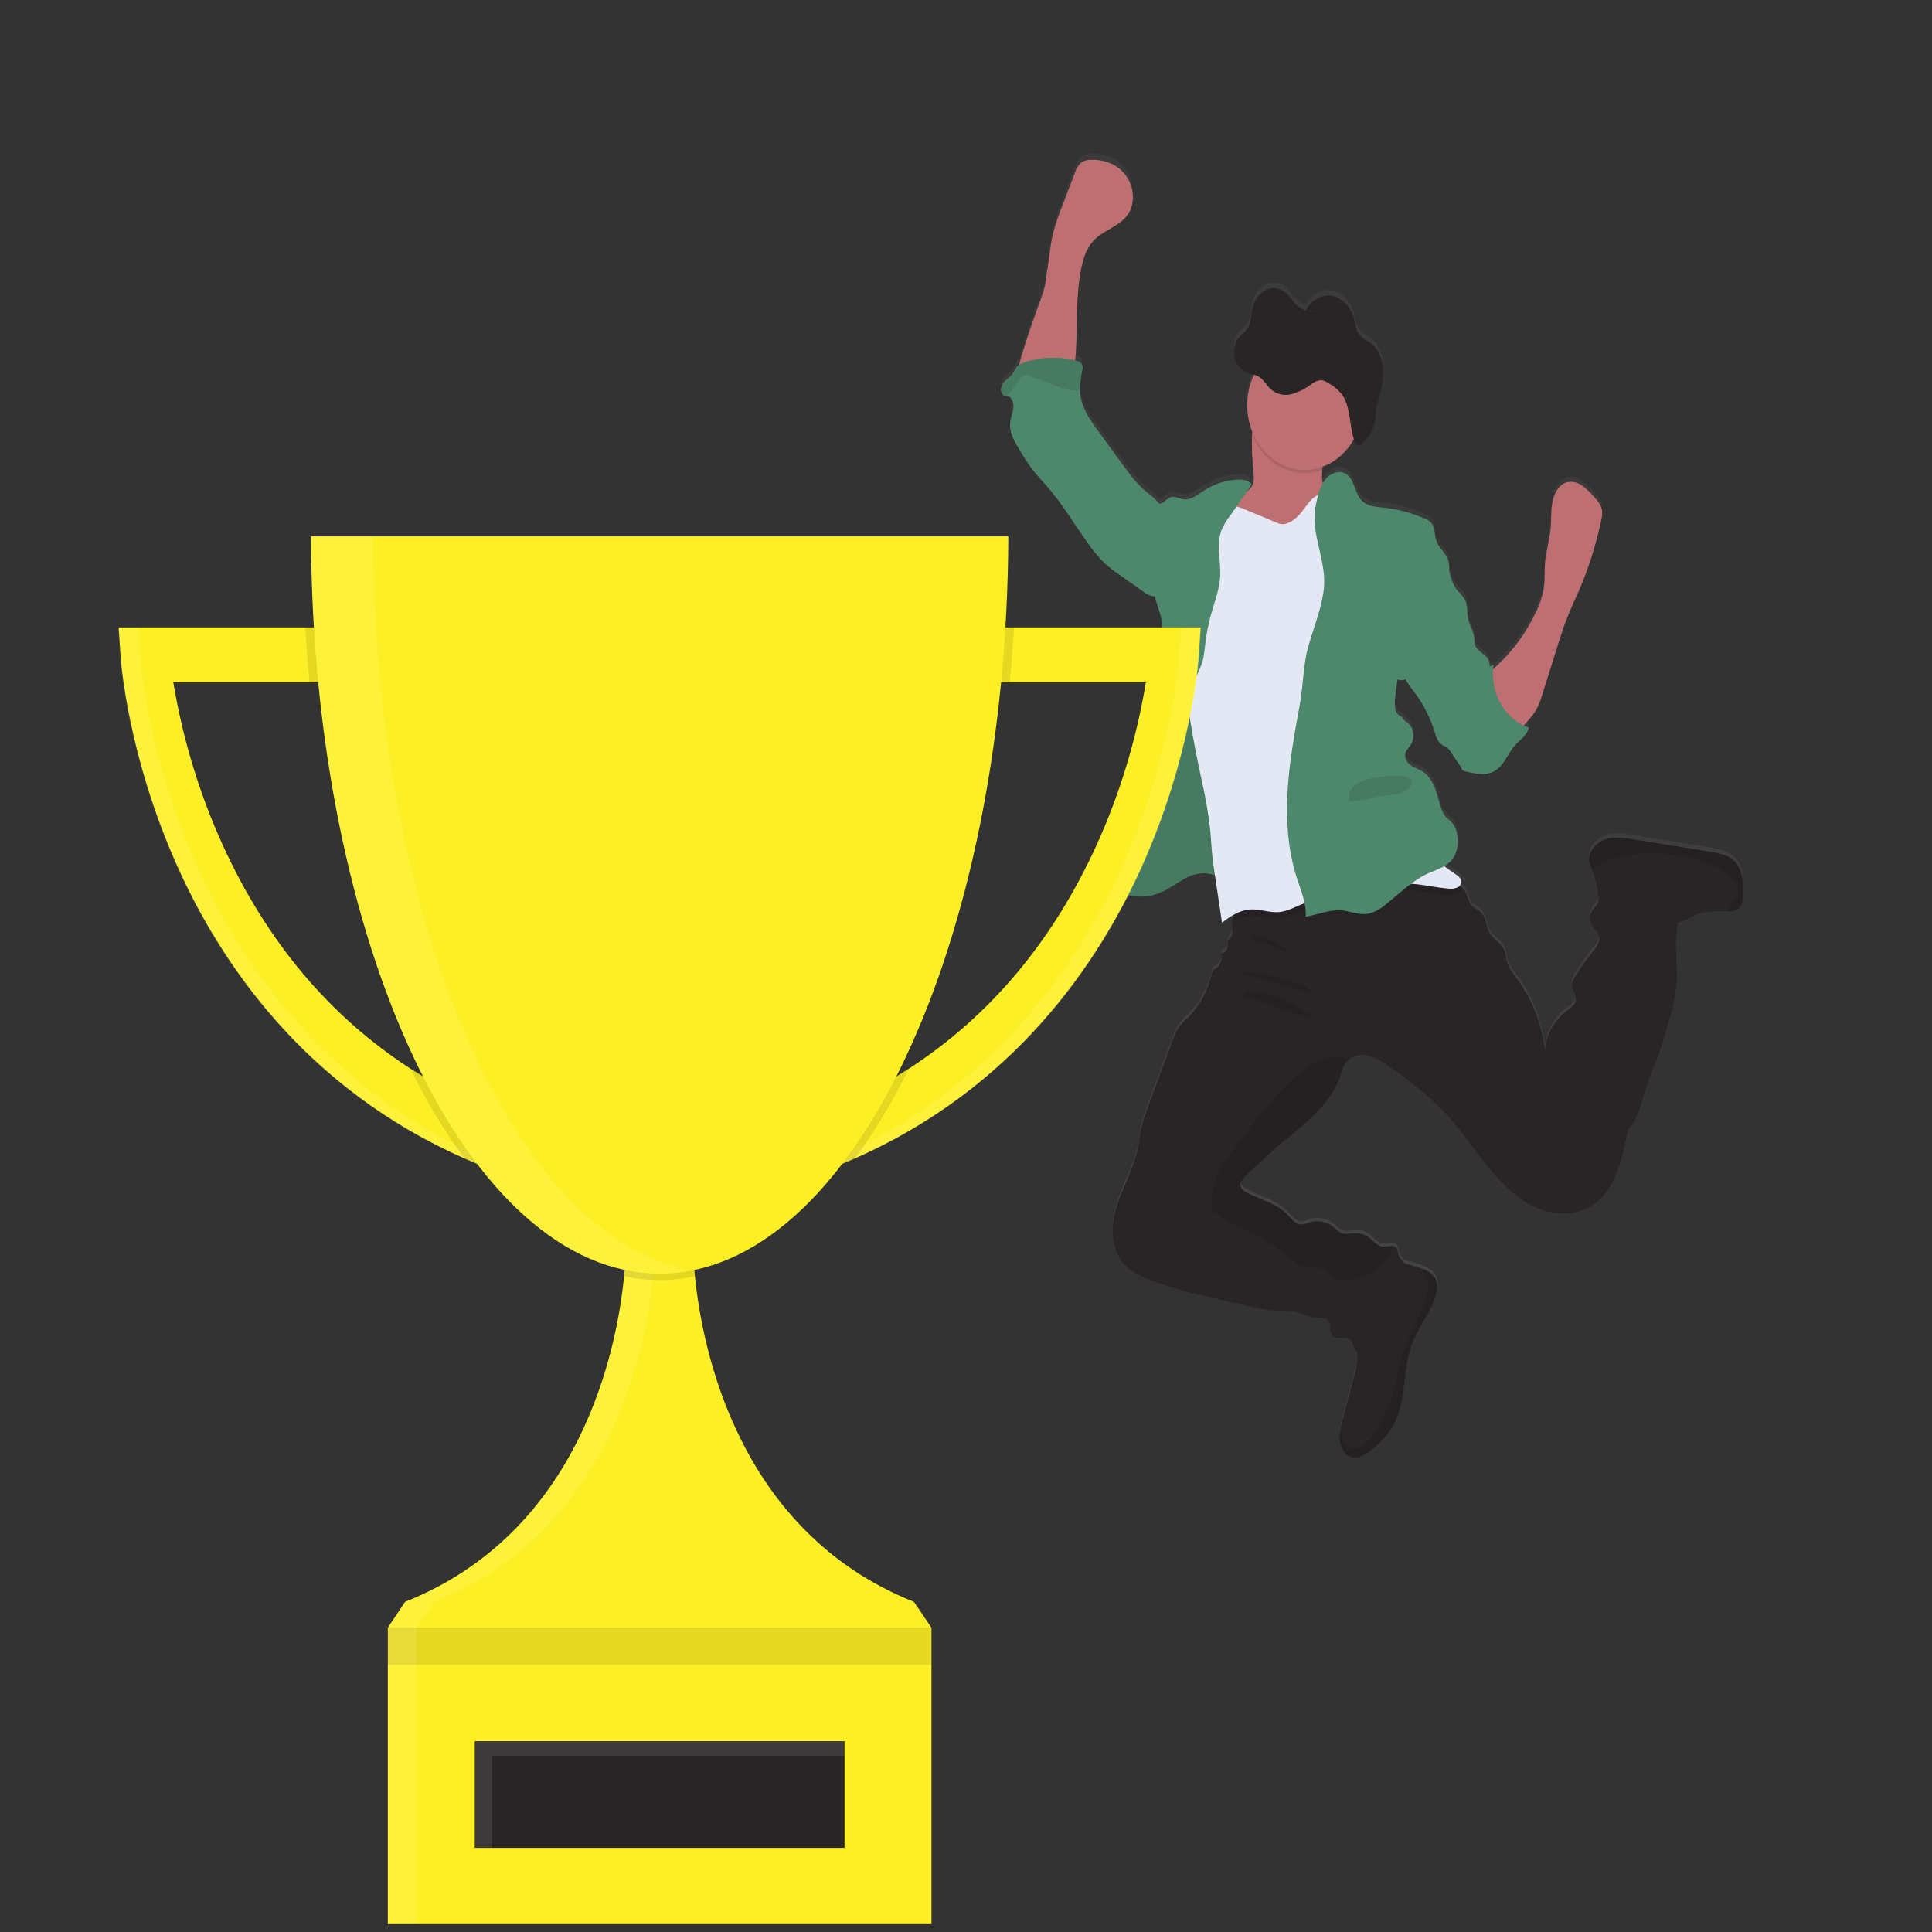 <svg width="228" height="228" viewBox="0 0 228 228" fill="none" xmlns="http://www.w3.org/2000/svg">
<rect x="0" y="0" width="228" height="228" fill="#333333" stroke="none"/>
<path d="M204.688 101.092C204.202 100.673 203.632 100.393 203.029 100.276C202.393 100.111 201.743 100.008 201.097 99.894L192.725 98.539C191.88 98.363 191.019 98.312 190.162 98.387C189.732 98.426 189.313 98.561 188.93 98.784C188.547 99.007 188.208 99.313 187.931 99.684C187.681 100.03 187.545 100.46 187.543 100.905C187.59 101.353 187.72 101.784 187.924 102.172C188.005 102.353 188.075 102.541 188.132 102.733C188.212 103.165 188.312 103.591 188.431 104.011C188.468 104.102 188.516 104.187 188.574 104.263C188.575 104.285 188.575 104.306 188.574 104.328C188.482 104.855 188.778 105.404 188.645 105.912C188.529 106.347 188.152 106.61 187.914 106.973C187.755 107.23 187.667 107.534 187.661 107.846C187.655 108.159 187.731 108.467 187.88 108.732C188.135 109.174 188.597 109.476 188.73 109.983C188.903 110.651 188.434 111.296 188.016 111.811C187.247 112.76 186.535 113.765 185.887 114.822C185.705 115.082 185.588 115.391 185.547 115.719C185.51 116.383 186.078 116.967 185.979 117.627C185.901 118.146 185.449 118.462 185.058 118.772C183.613 119.84 182.453 121.557 182.337 123.5C181.966 120.409 180.825 117.499 179.046 115.104C178.56 114.448 178.026 113.788 177.825 112.956C177.75 112.624 177.737 112.269 177.635 111.949C177.295 110.937 176.213 110.502 175.741 109.571C175.401 108.915 175.401 108.072 174.979 107.495C174.557 106.919 173.894 106.789 173.531 106.232C173.349 105.855 173.194 105.462 173.068 105.057C172.915 104.727 172.701 104.438 172.439 104.21C172.389 104.165 172.337 104.123 172.283 104.084C172.339 104.027 172.384 103.958 172.415 103.88C172.446 103.803 172.463 103.719 172.463 103.634C172.463 103.187 172.068 102.893 171.725 102.672C171.283 102.39 170.851 102.084 170.429 101.768C170.889 101.527 171.288 101.161 171.589 100.703C171.966 100.019 172.122 99.211 172.031 98.413C172.008 97.77 171.794 97.153 171.422 96.662C171.208 96.406 170.939 96.223 170.715 95.983C170.134 95.345 169.936 94.403 169.695 93.533C169.375 92.388 168.875 91.186 167.944 90.579C167.495 90.285 166.971 90.148 166.533 89.839C166.094 89.53 165.727 88.946 165.88 88.385C165.982 88.003 166.298 87.74 166.512 87.416C166.768 86.996 166.866 86.481 166.785 85.981C166.704 85.481 166.451 85.036 166.08 84.745C165.829 84.565 165.519 84.409 165.468 84.081C165.271 84.023 165.093 83.905 164.953 83.739C164.814 83.573 164.719 83.366 164.679 83.142C164.603 82.693 164.603 82.232 164.679 81.783C164.768 81.073 164.855 80.366 164.941 79.662C165.091 79.731 165.252 79.767 165.414 79.767C165.576 79.767 165.737 79.731 165.886 79.662C166.181 80.198 166.523 80.699 166.907 81.157C167.942 82.53 168.748 84.1 169.287 85.794C169.481 86.404 169.678 87.088 170.181 87.412C170.355 87.522 170.552 87.58 170.722 87.698C170.931 87.862 171.111 88.069 171.252 88.309C171.66 88.915 172.068 89.518 172.473 90.125L172.493 90.217C172.504 90.27 172.523 90.322 172.548 90.369C172.623 90.464 172.727 90.524 172.84 90.537C174.092 90.862 175.496 91.159 176.581 90.392C177.56 89.705 177.988 88.347 178.818 87.439C179.406 86.794 180.239 86.294 180.406 85.386C180.207 85.317 180.012 85.237 179.821 85.145C179.991 84.954 180.161 84.733 180.392 84.481C180.728 84.112 181.031 83.707 181.297 83.272C181.584 82.734 181.812 82.16 181.977 81.562C182.632 79.466 183.289 77.368 183.949 75.269C184.262 74.277 184.575 73.278 184.969 72.312C185.377 71.266 185.86 70.263 186.306 69.236C187.455 66.567 188.342 63.765 188.951 60.879C189.059 60.486 189.095 60.072 189.056 59.662C188.961 59.002 188.516 58.483 188.091 58.014C187.663 57.494 187.176 57.041 186.642 56.666C186.374 56.479 186.075 56.354 185.764 56.298C185.452 56.241 185.133 56.255 184.826 56.338C183.956 56.625 183.409 57.624 183.208 58.628C183.007 59.632 183.082 60.666 182.997 61.681C182.875 63.15 182.426 64.569 182.317 66.042C182.259 66.893 182.317 67.756 182.225 68.607C182.058 69.72 181.712 70.791 181.205 71.766C180.102 74.093 178.609 76.158 176.808 77.849C176.601 78.044 176.387 78.231 176.183 78.441C176.183 78.276 176.207 78.109 176.227 77.944C176.079 77.988 175.934 78.045 175.795 78.116C175.812 77.923 175.795 77.729 175.744 77.544C175.472 76.632 174.262 76.399 174.044 75.472C174.008 75.242 173.988 75.01 173.986 74.777C173.915 73.964 173.422 73.278 173.252 72.488C173.095 71.759 173.214 70.961 172.912 70.286C172.654 69.863 172.35 69.479 172.007 69.141C171.599 68.617 171.304 67.994 171.147 67.321C171.103 67.134 171.062 66.939 171.014 66.752C171.066 66.329 171.024 65.898 170.892 65.497C170.582 64.634 169.783 64.081 169.494 63.207C169.27 62.528 169.368 61.681 168.943 61.154C168.718 60.903 168.441 60.715 168.138 60.608C166.581 59.928 164.948 59.495 163.285 59.322C162.354 59.227 161.327 59.174 160.66 58.437C159.881 57.582 159.844 56.044 158.933 55.384C158.13 54.8 156.995 55.232 156.372 56.052C156.279 56.173 156.192 56.3 156.114 56.434C156 55.922 155.976 55.391 156.042 54.869C156.042 54.739 156.066 54.606 156.076 54.488C157.612 53.925 158.918 52.767 159.762 51.221C159.762 51.221 159.762 51.221 159.762 51.244L159.803 51.362C159.902 51.641 160.058 51.908 160.29 51.939C160.443 51.937 160.592 51.876 160.711 51.767C160.916 51.607 161.106 51.423 161.276 51.217C161.362 51.111 161.443 51 161.52 50.885C161.677 50.647 161.812 50.391 161.922 50.122C162.091 49.717 162.205 49.286 162.262 48.844C162.323 48.401 162.33 47.947 162.398 47.504C162.461 47.162 162.544 46.824 162.646 46.493C162.68 46.383 162.714 46.272 162.745 46.161C162.775 46.05 162.819 45.902 162.853 45.78C163.066 44.995 163.181 44.181 163.193 43.36C163.193 43.223 163.193 43.086 163.193 42.948C163.181 42.413 163.074 41.886 162.877 41.398C162.681 40.909 162.4 40.47 162.051 40.105C161.466 39.567 160.691 39.342 160.262 38.613C159.983 38.125 159.922 37.495 159.759 36.923C159.583 36.238 159.239 35.622 158.766 35.145C158.294 34.668 157.712 34.349 157.086 34.225C156.333 34.132 155.577 34.365 154.971 34.877L154.924 34.919C154.587 35.208 154.301 35.566 154.08 35.972C153.631 35.834 153.22 35.571 152.884 35.209C152.544 34.854 152.282 34.408 151.938 34.065C151.617 33.735 151.223 33.508 150.797 33.407C150.372 33.306 149.929 33.336 149.517 33.492C149.093 33.683 148.714 33.984 148.413 34.371C148.113 34.758 147.898 35.219 147.786 35.717C147.599 36.503 147.633 37.407 147.242 38.064C146.94 38.575 146.443 38.827 146.096 39.292C145.881 39.587 145.734 39.937 145.668 40.311C145.627 40.52 145.607 40.734 145.61 40.949C145.61 41.044 145.61 41.139 145.631 41.231C145.631 41.231 145.631 41.261 145.631 41.277C145.643 41.381 145.662 41.485 145.688 41.586C145.785 41.973 145.958 42.33 146.195 42.631C146.42 42.92 146.7 43.147 147.015 43.295C147.143 43.352 147.275 43.399 147.409 43.437L147.814 43.54L147.956 43.578C147.468 44.607 147.197 45.748 147.164 46.913C147.131 48.078 147.337 49.236 147.766 50.298C147.766 50.404 147.742 50.511 147.732 50.618C147.677 52.121 147.736 53.626 147.909 55.117C147.956 55.709 147.984 56.361 147.661 56.831C147.514 57.015 147.348 57.18 147.168 57.323C147.351 57.056 147.538 56.792 147.729 56.529C147.249 55.987 146.491 55.919 145.811 55.972C144.495 56.082 143.217 56.52 142.07 57.254C141.309 57.746 140.527 58.399 139.656 58.285C139.143 58.22 138.636 57.903 138.136 58.056C137.855 58.185 137.593 58.359 137.358 58.575C137.172 58.724 136.947 58.802 136.718 58.796C136.184 58.059 135.358 57.559 134.719 56.96C133.991 56.234 133.325 55.433 132.73 54.568C131.628 53.076 130.53 51.58 129.448 50.072C128.537 48.806 127.602 47.436 127.442 45.814C127.426 45.653 127.418 45.491 127.418 45.329C127.44 44.559 127.527 43.792 127.677 43.04C127.717 42.858 127.717 42.668 127.677 42.486C127.575 42.105 127.184 41.964 126.847 41.88C126.891 41.586 126.922 41.284 126.939 40.998C127.129 37.716 126.922 34.381 127.541 31.168C127.775 29.932 128.16 28.68 128.952 27.783C130.193 26.375 132.271 26.036 133.223 24.368C134.018 22.979 133.702 21.014 132.702 19.789C131.703 18.564 130.162 18.064 128.697 18.125C128.286 18.109 127.88 18.232 127.531 18.476C127.204 18.801 126.96 19.217 126.823 19.682L125.365 23.662C124.942 24.698 124.585 25.767 124.297 26.86C123.889 28.531 123.797 30.294 123.474 31.981C123.474 33.278 122.729 34.896 122.321 36.091C121.866 37.434 121.372 38.762 120.961 40.132C120.859 40.475 120.502 41.494 120.281 42.422C120.197 42.476 120.12 42.541 120.05 42.616C119.872 42.871 119.711 43.141 119.567 43.421C119.257 43.879 118.754 44.123 118.414 44.566C118.074 45.009 118.003 45.822 118.475 46.043C118.571 46.079 118.671 46.103 118.771 46.115C118.833 46.121 118.895 46.133 118.955 46.15C119.465 46.31 119.666 47.031 119.591 47.627C119.516 48.222 119.251 48.771 119.206 49.367C119.115 50.42 119.666 51.401 120.196 52.286C120.745 53.245 121.352 54.162 122.012 55.029C122.491 55.632 123.032 56.174 123.515 56.754C125.354 58.876 126.816 61.356 128.469 63.661C129.064 64.531 129.74 65.327 130.485 66.035C130.972 66.462 131.482 66.856 132.012 67.214L134.855 69.236C135.177 69.501 135.542 69.695 135.929 69.805C136.056 69.824 136.184 69.824 136.31 69.805C136.327 69.9 136.341 69.992 136.361 70.087C136.582 71.087 137.069 71.995 137.123 73.014C137.177 74.033 137.096 75.075 137.16 76.105C137.222 77.055 137.409 78.013 137.456 78.948C137.551 80.749 137.157 82.527 136.776 84.29C136.201 86.87 135.855 89.503 134.736 91.842C134.423 92.487 134.056 93.144 134.056 93.88C134.056 93.968 134.056 94.059 134.076 94.147L133.566 94.471C133.417 94.567 133.267 94.662 133.131 94.761C132.485 95.235 131.795 95.757 131.529 96.574C131.315 97.234 131.414 97.99 131.155 98.631C131.143 98.66 131.129 98.688 131.115 98.715C130.842 99.31 130.302 99.753 130.179 100.405C130.088 100.905 130.264 101.436 130.179 101.932C130.179 101.932 130.179 101.932 130.179 101.951C130.102 102.2 130.041 102.455 129.996 102.714C129.992 102.799 129.999 102.883 130.016 102.966C130.081 103.255 130.223 103.515 130.424 103.71C130.547 103.842 130.68 103.961 130.822 104.065C130.967 104.172 131.117 104.271 131.271 104.362L131.359 104.416C131.489 104.492 131.618 104.565 131.75 104.633L131.839 104.675C131.992 104.752 132.148 104.82 132.305 104.881L132.413 104.92C132.536 104.965 132.662 105.007 132.787 105.042L132.872 105.072L132.951 105.091L133.291 105.171L133.417 105.198C133.566 105.226 133.719 105.249 133.876 105.267H134.012C134.127 105.267 134.239 105.286 134.352 105.29H134.511C134.63 105.29 134.746 105.29 134.852 105.29H134.974C135.134 105.29 135.294 105.263 135.453 105.24H135.504C135.647 105.217 135.79 105.19 135.933 105.156L136.042 105.129C136.174 105.095 136.307 105.061 136.439 105.015L136.511 104.992C136.671 104.939 136.83 104.881 136.987 104.813C137.528 104.563 138.053 104.271 138.558 103.939C138.898 103.729 139.238 103.515 139.578 103.321C139.83 103.178 140.089 103.051 140.353 102.939C140.996 102.631 141.696 102.5 142.393 102.557C142.738 102.61 143.078 102.688 143.414 102.79C143.414 102.832 143.414 102.874 143.414 102.916C143.69 104.748 143.963 106.579 144.233 108.411C144.678 108.052 145.149 107.734 145.641 107.461C145.549 107.738 145.488 108.026 145.461 108.32C145.44 108.547 145.44 108.776 145.461 109.003C145.491 109.365 145.559 109.766 145.365 110.052C145.246 110.228 145.025 110.327 144.961 110.525C144.914 110.728 144.902 110.939 144.927 111.147C144.913 111.384 144.823 111.608 144.675 111.778C144.526 111.947 144.329 112.051 144.117 112.071C144.215 112.378 144.217 112.713 144.124 113.022C144.031 113.33 143.848 113.595 143.604 113.773C143.462 113.849 143.329 113.947 143.21 114.063C143.093 114.231 143.015 114.429 142.982 114.639C142.532 116.529 141.608 118.233 140.319 119.55C139.836 119.976 139.395 120.46 139.003 120.992C138.762 121.405 138.562 121.846 138.408 122.309C137.501 124.797 136.581 127.286 135.647 129.777C135.13 131.17 134.627 132.585 134.464 134.085C134.056 138.199 130.791 141.686 131.404 145.77C131.527 146.79 131.894 147.753 132.464 148.559C133.145 149.479 134.165 150.005 135.185 150.433C137.806 151.577 140.571 152.203 143.325 152.833L147.65 153.829C148.499 154.048 149.36 154.201 150.228 154.287C151.272 154.367 152.343 154.256 153.36 154.554C153.989 154.737 154.591 155.077 155.24 155.115C155.798 155.149 156.485 155.016 156.814 155.527C157.144 156.038 156.889 156.714 157.202 157.168C157.705 157.889 158.933 157.168 159.48 157.847C159.63 158.108 159.744 158.392 159.82 158.69C159.903 158.875 160.019 159.038 160.16 159.171C160.194 159.387 160.207 159.605 160.201 159.824C160.13 160.71 159.966 161.584 159.711 162.426C159.303 163.976 158.897 165.526 158.491 167.078C158.336 167.626 158.222 168.188 158.151 168.757C158.125 169.034 158.125 169.312 158.151 169.589C158.222 170.432 158.654 171.302 159.371 171.577C159.928 171.742 160.52 171.66 161.024 171.348C161.51 171.063 161.967 170.717 162.384 170.318C163.137 169.678 163.799 168.914 164.346 168.051C166.046 165.197 165.495 161.335 166.689 158.179C167.481 156.073 169.025 154.363 169.538 152.142C169.659 151.72 169.673 151.268 169.579 150.837C169.365 150.074 168.641 149.639 167.964 149.364H167.934C167.378 149.142 166.81 148.96 166.233 148.819C166.091 148.784 165.944 148.757 165.798 148.731C165.475 148.435 165.217 148.059 165.047 147.632C165.02 147.405 164.966 147.183 164.887 146.972C164.833 146.881 164.76 146.805 164.675 146.752C164.59 146.699 164.495 146.67 164.397 146.666C164.057 146.628 163.601 146.766 163.231 146.735C162.473 146.674 161.969 145.838 161.289 145.453C160.609 145.067 159.871 145.163 159.147 145.22C158.888 145.26 158.624 145.242 158.372 145.167C158.07 145.011 157.794 144.798 157.556 144.537C157.137 144.172 156.649 143.92 156.129 143.803C155.609 143.686 155.072 143.706 154.56 143.862C154.235 144.009 153.89 144.097 153.54 144.121C152.877 144.079 152.408 143.415 151.918 142.911C150.578 141.534 148.671 141.171 147.045 140.267C146.796 140.163 146.589 139.963 146.46 139.702C146.273 139.183 146.695 138.664 147.076 138.309L149.871 135.703C152.931 132.849 156.757 130.7 158.178 126.514C158.326 125.953 158.556 125.423 158.858 124.946C158.968 124.8 159.095 124.672 159.235 124.564C159.854 124.115 160.603 123.951 161.327 124.106C162.208 124.328 163.044 124.737 163.788 125.312C165.006 126.139 166.19 127.029 167.342 127.983C168.483 128.898 169.567 129.898 170.589 130.975C172.374 132.883 173.86 135.146 175.523 137.203C177.186 139.26 179.087 141.179 181.396 142.163C183.704 143.148 186.496 143.106 188.478 141.454C190.767 139.546 191.501 136.134 192.079 133.005C193.355 131.624 193.739 129.521 194.361 127.663C194.752 126.484 195.252 125.373 195.674 124.198C196.177 122.816 196.571 121.389 196.966 119.966C197.413 118.537 197.716 117.056 197.87 115.551C198.033 113.174 197.466 110.644 198.061 108.411C198.846 108.217 199.56 107.72 200.332 107.43C201.481 107.007 202.712 107.076 203.93 107.083H204.008C204.427 107.133 204.849 107.022 205.205 106.766C205.613 106.385 205.677 105.732 205.698 105.141C205.745 103.679 205.664 102.038 204.688 101.092ZM155.42 35.999C155.139 36.077 154.848 36.1 154.56 36.068L155.42 35.999Z" fill="url(#paint0_linear)"/>
<path d="M156.76 60.139C156.348 60.532 155.866 60.819 155.345 60.982L152.935 61.952C151.625 62.478 150.258 63.009 148.878 62.818C148.106 62.711 144.798 62.165 144.298 61.49C143.536 60.444 146.205 58.907 147.117 58.025C147.323 57.858 147.514 57.669 147.688 57.46C148.028 56.995 147.984 56.342 147.936 55.755C147.763 54.266 147.704 52.763 147.759 51.263C147.786 50.906 147.831 50.55 147.895 50.199C148.235 48.443 149.691 49.084 150.84 49.55C152.223 50.054 153.561 50.704 154.835 51.492C155.223 51.717 155.561 52.038 155.821 52.431C156.325 53.286 156.124 54.407 156.042 55.484C155.971 56.319 155.974 57.121 156.44 57.727C156.675 57.959 156.89 58.215 157.083 58.491C157.192 58.768 157.219 59.078 157.161 59.374C157.103 59.67 156.963 59.938 156.76 60.139Z" fill="#BE6F72"/>
<path d="M123.457 32.637C123.797 30.947 123.872 29.203 124.28 27.528C124.568 26.439 124.925 25.374 125.348 24.341L126.847 20.415C126.984 19.951 127.228 19.536 127.554 19.213C127.904 18.97 128.31 18.848 128.721 18.862C130.186 18.801 131.727 19.312 132.726 20.522C133.726 21.731 134.042 23.689 133.247 25.074C132.294 26.742 130.217 27.078 128.976 28.482C128.183 29.378 127.799 30.626 127.565 31.859C126.946 35.064 127.153 38.388 126.963 41.662C126.901 42.681 126.725 43.845 125.943 44.371C125.47 44.631 124.944 44.746 124.419 44.703L122.189 44.745C121.815 44.745 120.458 45.009 120.21 44.692C119.774 44.139 120.767 41.383 120.947 40.769C121.349 39.407 121.842 38.079 122.308 36.739C122.712 35.545 123.457 33.931 123.457 32.637Z" fill="#BE6F72"/>
<path d="M169.515 152.52C169.001 154.726 167.457 156.443 166.665 158.545C165.472 161.694 166.009 165.544 164.322 168.391C163.775 169.255 163.114 170.021 162.36 170.661C161.943 171.06 161.487 171.404 161 171.688C160.496 172 159.904 172.082 159.348 171.917C158.63 171.642 158.198 170.772 158.127 169.932C158.101 169.657 158.101 169.38 158.127 169.104C158.198 168.536 158.312 167.976 158.467 167.429C158.875 165.885 159.282 164.338 159.688 162.789C159.942 161.949 160.106 161.078 160.177 160.194C160.221 159.232 159.677 157.981 159.909 157.084C160.014 156.679 160.409 156.321 160.589 155.981C160.845 155.492 161.041 154.967 161.174 154.42C161.452 153.356 161.643 152.219 162.228 151.322C162.609 150.79 163.056 150.321 163.554 149.929C163.921 149.567 164.352 149.296 164.819 149.131C165.271 149.042 165.736 149.067 166.179 149.204C166.756 149.342 167.324 149.523 167.879 149.746H167.91C168.59 150.021 169.311 150.444 169.525 151.215C169.629 151.643 169.625 152.094 169.515 152.52Z" fill="#292426"/>
<path d="M205.694 105.606C205.674 106.198 205.609 106.858 205.201 107.228C204.846 107.483 204.424 107.595 204.004 107.545H203.913C202.699 107.545 201.464 107.469 200.315 107.892C199.441 108.217 198.639 108.812 197.727 108.93C196.473 109.09 195.293 108.32 194.181 107.648C193.134 107.015 192.059 106.442 190.961 105.931C190.24 105.599 188.767 105.385 188.421 104.5C188.302 104.081 188.202 103.655 188.121 103.225C188.064 103.033 187.995 102.845 187.914 102.664C187.71 102.278 187.58 101.847 187.533 101.401C187.535 100.956 187.671 100.526 187.921 100.18C188.198 99.812 188.538 99.508 188.92 99.287C189.302 99.067 189.72 98.933 190.148 98.894C191.005 98.819 191.867 98.871 192.712 99.047L201.084 100.398C201.73 100.501 202.379 100.604 203.015 100.779C203.619 100.897 204.188 101.177 204.674 101.596C205.664 102.527 205.745 104.164 205.694 105.606Z" fill="#292426"/>
<path d="M198.336 108.049C197.316 110.464 198.05 113.322 197.867 115.994C197.713 117.495 197.409 118.972 196.962 120.397C196.568 121.817 196.173 123.24 195.67 124.618C195.249 125.762 194.749 126.907 194.358 128.075C193.735 129.937 193.338 132.032 192.076 133.417C191.498 136.539 190.763 139.95 188.475 141.843C186.486 143.491 183.715 143.549 181.392 142.553C179.07 141.557 177.182 139.649 175.52 137.592C173.857 135.535 172.371 133.295 170.586 131.38C169.563 130.302 168.475 129.304 167.332 128.392C166.18 127.453 164.996 126.57 163.778 125.743C163.033 125.171 162.198 124.763 161.316 124.541C160.593 124.386 159.844 124.55 159.225 124.999C159.085 125.107 158.958 125.235 158.848 125.381C158.545 125.856 158.315 126.385 158.168 126.945C156.74 131.12 152.907 133.265 149.847 136.111L147.052 138.71C146.671 139.065 146.249 139.584 146.436 140.099C146.565 140.36 146.773 140.56 147.021 140.664C148.647 141.564 150.554 141.927 151.894 143.301C152.384 143.804 152.853 144.468 153.516 144.506C153.866 144.483 154.211 144.397 154.536 144.251C155.048 144.095 155.584 144.075 156.104 144.192C156.624 144.308 157.113 144.558 157.532 144.922C157.77 145.183 158.046 145.396 158.348 145.552C158.601 145.627 158.864 145.645 159.123 145.605C159.847 145.548 160.616 145.476 161.265 145.838C161.915 146.201 162.449 147.056 163.207 147.117C163.578 147.147 164.02 147.01 164.373 147.048C164.471 147.051 164.566 147.081 164.651 147.134C164.736 147.187 164.809 147.262 164.863 147.353C164.942 147.563 164.996 147.784 165.023 148.01C165.162 148.548 165.631 148.876 165.937 149.318C166.407 149.998 166.475 150.921 166.427 151.78C166.273 154.464 165.207 156.98 163.448 158.809C162.949 159.381 162.312 159.779 161.616 159.954C161.267 160.035 160.904 159.992 160.578 159.83C160.252 159.668 159.98 159.395 159.8 159.049C159.724 158.752 159.609 158.469 159.46 158.21C158.912 157.534 157.685 158.252 157.182 157.53C156.869 157.08 157.093 156.359 156.794 155.893C156.495 155.428 155.774 155.512 155.22 155.485C154.57 155.447 153.968 155.103 153.339 154.924C152.319 154.626 151.251 154.737 150.207 154.657C149.34 154.571 148.479 154.418 147.63 154.199L143.305 153.207C140.55 152.577 137.786 151.94 135.164 150.814C134.161 150.387 133.151 149.86 132.444 148.944C131.874 148.14 131.507 147.177 131.383 146.159C130.768 142.087 134.032 138.607 134.443 134.505C134.59 133.009 135.123 131.597 135.627 130.208C136.549 127.725 137.47 125.241 138.388 122.755C138.536 122.293 138.73 121.85 138.966 121.435C139.357 120.904 139.798 120.422 140.282 119.996C141.57 118.684 142.495 116.983 142.944 115.097C142.978 114.887 143.056 114.689 143.172 114.521C143.293 114.407 143.425 114.311 143.567 114.234C143.809 114.057 143.992 113.793 144.085 113.485C144.178 113.177 144.177 112.843 144.08 112.536C144.291 112.517 144.489 112.413 144.637 112.243C144.786 112.074 144.875 111.85 144.889 111.613C144.865 111.406 144.876 111.196 144.923 110.995C145.005 110.796 145.209 110.697 145.328 110.521C145.522 110.235 145.454 109.835 145.423 109.476C145.403 109.249 145.403 109.02 145.423 108.793C145.498 107.985 145.82 107.231 146.334 106.66C147.147 105.763 148.303 105.996 149.425 105.782C150.545 105.511 151.638 105.119 152.69 104.61C155.64 103.306 158.747 102.499 161.908 102.218C165.085 101.937 168.276 102.508 171.218 103.882C171.646 104.076 172.05 104.333 172.419 104.645C172.68 104.871 172.895 105.159 173.048 105.488C173.173 105.892 173.328 106.284 173.51 106.66C173.874 107.217 174.561 107.396 174.959 107.923C175.356 108.449 175.39 109.338 175.72 109.991C176.193 110.922 177.288 111.353 177.614 112.365C177.716 112.685 177.73 113.036 177.805 113.368C177.988 114.2 178.539 114.856 179.025 115.513C180.808 117.905 181.949 120.816 182.317 123.908C182.426 121.973 183.585 120.26 185.037 119.191C185.428 118.905 185.881 118.588 185.959 118.069C186.057 117.413 185.49 116.829 185.527 116.161C185.568 115.835 185.686 115.527 185.867 115.268C186.515 114.214 187.226 113.211 187.996 112.265C188.414 111.75 188.883 111.121 188.71 110.441C188.577 109.934 188.115 109.636 187.86 109.193C187.711 108.93 187.635 108.622 187.641 108.31C187.647 107.998 187.735 107.694 187.894 107.438C188.132 107.076 188.509 106.812 188.625 106.381C188.757 105.874 188.461 105.324 188.553 104.801C188.678 104.383 188.924 104.023 189.254 103.782C189.705 103.321 190.218 102.943 190.774 102.66C191.671 102.279 192.671 102.42 193.623 102.569C195.215 102.817 197 103.199 197.897 104.694C198.472 105.629 198.764 107.049 198.336 108.049Z" fill="#292426"/>
<path opacity="0.1" d="M205.694 105.606C205.674 106.198 205.609 106.858 205.201 107.228C204.846 107.483 204.424 107.595 204.004 107.545H203.913C204.052 106.751 204.912 106.297 205.062 105.492C205.087 105.245 205.067 104.994 205.003 104.756C204.939 104.517 204.831 104.297 204.688 104.107C203.96 103.004 202.79 102.393 201.628 101.947C198.342 100.683 194.823 100.387 191.406 101.088C190.477 101.258 189.573 101.57 188.72 102.016C188.437 102.214 188.165 102.431 187.904 102.664C187.7 102.278 187.57 101.847 187.523 101.401C187.524 100.956 187.661 100.526 187.911 100.18C188.188 99.812 188.528 99.508 188.91 99.287C189.292 99.067 189.709 98.933 190.138 98.894C190.995 98.819 191.857 98.871 192.702 99.047L201.073 100.398C201.719 100.501 202.369 100.604 203.005 100.779C203.609 100.897 204.178 101.177 204.664 101.596C205.664 102.527 205.745 104.164 205.694 105.606Z" fill="black"/>
<path opacity="0.1" d="M169.515 152.52C169.001 154.726 167.457 156.443 166.665 158.545C165.472 161.694 166.009 165.544 164.322 168.391C163.775 169.255 163.114 170.021 162.36 170.661C161.943 171.06 161.486 171.404 161 171.688C160.496 172 159.904 172.082 159.348 171.917C158.63 171.642 158.198 170.772 158.127 169.932C158.101 169.657 158.101 169.379 158.127 169.104L158.147 169.165C158.443 169.967 158.926 170.806 159.688 170.947C159.974 170.97 160.261 170.927 160.531 170.82C160.801 170.713 161.049 170.545 161.259 170.325C162.381 169.314 163.034 167.807 163.656 166.353C164.143 165.304 164.528 164.2 164.805 163.06C164.941 162.411 165.006 161.747 165.145 161.098C165.791 157.946 167.991 155.374 168.478 152.18C168.517 151.961 168.526 151.735 168.505 151.513C168.441 151.222 168.342 150.942 168.212 150.681C168.094 150.385 168.007 150.075 167.954 149.757C168.634 150.032 169.355 150.456 169.569 151.226C169.657 151.655 169.638 152.103 169.515 152.52Z" fill="black"/>
<path opacity="0.1" d="M164.38 147.048C164.065 147.971 163.536 148.783 162.847 149.399C161.879 150.226 160.745 150.776 159.545 151.001C158.986 151.161 158.4 151.153 157.845 150.978C157.09 150.685 156.546 149.891 155.774 149.662C155.223 149.494 154.631 149.643 154.074 149.551C153.071 149.395 152.292 148.536 151.483 147.849C149.004 145.758 145.75 145.083 143.271 142.992C143.16 142.915 143.069 142.809 143.006 142.682C142.958 142.545 142.941 142.397 142.955 142.251C142.964 140.983 143.218 139.732 143.699 138.584C144.093 137.783 144.563 137.032 145.1 136.344C147.321 133.291 149.551 130.216 152.21 127.64C153.326 126.56 154.543 125.553 155.951 125.064C156.733 124.793 158.277 124.537 159.229 124.995C159.088 125.103 158.961 125.231 158.851 125.377C158.548 125.852 158.319 126.381 158.171 126.942C156.74 131.12 152.907 133.265 149.847 136.111L147.052 138.71C146.671 139.065 146.249 139.584 146.436 140.099C146.565 140.36 146.773 140.56 147.021 140.664C148.647 141.564 150.554 141.927 151.894 143.301C152.384 143.804 152.853 144.468 153.516 144.506C153.866 144.483 154.211 144.397 154.536 144.251C155.048 144.095 155.584 144.075 156.104 144.192C156.624 144.308 157.113 144.558 157.532 144.922C157.77 145.183 158.046 145.396 158.348 145.552C158.601 145.627 158.864 145.645 159.123 145.605C159.847 145.548 160.616 145.476 161.265 145.838C161.915 146.201 162.449 147.056 163.207 147.117C163.584 147.147 164.026 147.002 164.38 147.048Z" fill="black"/>
<path d="M133.107 95.257C132.461 95.723 131.774 96.25 131.509 97.059C131.291 97.719 131.393 98.474 131.132 99.115C130.87 99.757 130.281 100.203 130.152 100.89C130.06 101.39 130.241 101.916 130.152 102.416C130.075 102.676 130.013 102.941 129.965 103.21C129.931 103.779 130.366 104.24 130.791 104.557C131.696 105.218 132.727 105.631 133.8 105.763C134.873 105.896 135.959 105.744 136.97 105.32C137.878 104.939 138.697 104.317 139.568 103.828C140.417 103.28 141.388 103.015 142.366 103.065C142.927 103.134 143.465 103.363 144.026 103.447C144.303 103.508 144.589 103.493 144.86 103.402C145.13 103.312 145.378 103.149 145.58 102.928C145.753 102.659 145.869 102.35 145.92 102.023C146.392 99.928 146.178 97.707 145.729 95.601C145.28 93.495 144.6 91.468 144.121 89.373C143.781 87.82 143.519 86.229 142.951 84.76C142.383 83.291 141.428 81.924 140.091 81.364C139.986 81.305 139.867 81.288 139.751 81.314C139.666 81.354 139.59 81.417 139.53 81.497C138.473 82.754 137.677 84.258 137.198 85.901C136.664 87.729 136.518 89.667 136.028 91.503C135.817 92.266 135.545 93.288 135.008 93.872C134.471 94.456 133.716 94.819 133.107 95.257Z" fill="#4E886C"/>
<path opacity="0.1" d="M145.93 102.012C145.873 102.339 145.751 102.649 145.573 102.916C145.371 103.138 145.124 103.302 144.853 103.391C144.582 103.481 144.296 103.495 144.019 103.431C143.461 103.355 142.924 103.122 142.363 103.05C141.384 102.999 140.413 103.264 139.564 103.813C138.694 104.301 137.864 104.908 136.963 105.301C135.645 105.862 134.205 105.954 132.838 105.564C132.113 105.36 131.423 105.019 130.798 104.557C130.37 104.244 129.938 103.794 129.972 103.21C130.02 102.943 130.082 102.679 130.159 102.42C130.247 101.92 130.071 101.394 130.159 100.894C130.288 100.207 130.88 99.749 131.138 99.115C131.397 98.482 131.298 97.723 131.512 97.062C131.778 96.25 132.468 95.727 133.114 95.257C133.76 94.788 134.528 94.429 135.045 93.861C135.112 93.772 135.172 93.678 135.226 93.579C135.598 92.933 135.872 92.223 136.035 91.476C136.535 89.637 136.671 87.702 137.201 85.87C137.682 84.229 138.48 82.727 139.537 81.47C139.594 81.388 139.669 81.325 139.755 81.287C139.87 81.261 139.989 81.277 140.095 81.333C141.428 81.898 142.383 83.264 142.954 84.733C143.526 86.202 143.767 87.786 144.124 89.343C144.6 91.438 145.284 93.472 145.733 95.574C146.181 97.677 146.402 99.913 145.93 102.012Z" fill="black"/>
<path opacity="0.1" d="M156.042 55.472C154.444 56.042 152.713 55.929 151.184 55.154C149.655 54.379 148.435 52.998 147.759 51.275C147.786 50.917 147.831 50.561 147.895 50.21C148.235 48.455 149.691 49.096 150.84 49.561C152.223 50.066 153.561 50.716 154.835 51.504C155.223 51.728 155.561 52.049 155.821 52.442C156.325 53.286 156.124 54.407 156.042 55.472Z" fill="black"/>
<path d="M153.989 55.449C157.745 55.449 160.789 52.032 160.789 47.817C160.789 43.602 157.745 40.185 153.989 40.185C150.233 40.185 147.188 43.602 147.188 47.817C147.188 52.032 150.233 55.449 153.989 55.449Z" fill="#BE6F72"/>
<path opacity="0.1" d="M172.442 104.851C172.442 105.484 171.677 105.687 171.109 105.652C169.069 105.519 167.073 104.889 165.053 105.08C162.5 105.339 160.153 106.923 157.593 107.068C156.607 107.125 155.604 106.961 154.631 107.163C153.373 107.427 152.251 108.285 150.969 108.407C149.857 108.514 148.759 108.045 147.647 108.094C146.87 108.146 146.112 108.389 145.427 108.804C145.501 107.996 145.823 107.242 146.338 106.671C147.151 105.774 148.307 106.007 149.429 105.793C150.548 105.522 151.641 105.13 152.693 104.622C155.644 103.317 158.75 102.511 161.911 102.229C165.086 101.946 168.276 102.512 171.218 103.882C171.646 104.076 172.05 104.333 172.419 104.645C172.437 104.711 172.445 104.781 172.442 104.851Z" fill="black"/>
<path d="M150.843 61.753L148.089 60.608L146.926 60.128C146.452 59.905 145.953 59.756 145.444 59.685C144.111 59.571 142.856 60.566 142.145 61.837C141.435 63.108 141.166 64.623 140.938 66.1C140.625 68.12 140.36 70.147 140.142 72.182C139.908 74.02 139.789 75.874 139.785 77.731C139.864 82.455 140.755 87.114 141.734 91.713C142.213 93.751 142.576 95.823 142.819 97.913C142.9 98.776 142.938 99.642 143.019 100.508C143.108 101.481 143.25 102.443 143.393 103.408L144.213 108.892C145.233 108.079 146.392 107.366 147.647 107.324C148.759 107.278 149.861 107.743 150.969 107.637C152.244 107.518 153.373 106.66 154.631 106.396C155.604 106.194 156.607 106.354 157.596 106.301C160.153 106.156 162.503 104.569 165.053 104.313C167.077 104.107 169.086 104.748 171.113 104.881C171.677 104.92 172.442 104.717 172.442 104.08C172.442 103.637 172.048 103.344 171.704 103.122C170.086 102.028 168.545 100.795 167.097 99.432C165.757 98.242 164.397 97.02 163.476 95.41C161.255 91.537 162.017 86.298 160.123 82.211C158.583 78.891 160.123 74.541 160.123 70.797C160.123 68.931 160.123 67.042 159.732 65.23C159.487 64.216 159.183 63.221 158.821 62.253L157.498 58.494C157.47 58.385 157.416 58.285 157.341 58.208C157.252 58.139 157.147 58.103 157.039 58.105C156.244 58.052 155.461 58.334 154.842 58.895C154.22 59.464 153.822 60.28 153.21 60.872C152.54 61.524 151.676 62.097 150.843 61.753Z" fill="#E3E8F4"/>
<path d="M155.288 59.586C155.505 58.54 155.74 57.453 156.362 56.636C156.984 55.819 158.12 55.388 158.923 55.972C159.834 56.636 159.871 58.17 160.65 59.025C161.33 59.758 162.35 59.815 163.275 59.91C164.938 60.08 166.571 60.512 168.127 61.192C168.431 61.298 168.707 61.484 168.933 61.734C169.358 62.276 169.273 63.108 169.484 63.783C169.773 64.653 170.572 65.207 170.882 66.073C171.222 67.034 170.882 68.111 170.596 69.099C170.082 70.873 169.759 72.716 169.26 74.499C168.76 76.281 168.049 78.036 166.879 79.379C166.363 79.975 165.594 80.524 164.914 80.169L164.652 82.287C164.576 82.734 164.576 83.194 164.652 83.642C164.692 83.866 164.787 84.072 164.926 84.239C165.066 84.404 165.244 84.523 165.441 84.58C165.492 84.909 165.801 85.065 166.053 85.244C166.239 85.387 166.398 85.569 166.52 85.781C166.642 85.993 166.726 86.23 166.766 86.479C166.806 86.727 166.802 86.982 166.754 87.229C166.706 87.475 166.614 87.709 166.485 87.916C166.271 88.24 165.954 88.496 165.852 88.881C165.699 89.438 166.063 90.026 166.505 90.331C166.947 90.636 167.468 90.778 167.916 91.071C168.848 91.674 169.348 92.861 169.668 94.013C169.906 94.883 170.103 95.826 170.688 96.46C170.912 96.7 171.181 96.883 171.395 97.135C171.766 97.627 171.98 98.243 172.004 98.886C172.097 99.684 171.941 100.493 171.562 101.176C170.882 102.267 169.613 102.592 168.501 103.084C166.696 103.916 165.21 105.404 163.618 106.671C162.97 107.257 162.207 107.66 161.391 107.846C160.289 108.01 159.205 107.465 158.096 107.415C157.433 107.422 156.773 107.519 156.131 107.705L154.091 108.201C154.199 106.427 153.329 104.649 152.843 102.958C151.925 99.776 151.755 96.372 151.972 93.037C152.19 89.701 152.795 86.412 153.394 83.138C153.812 80.848 153.771 78.456 154.414 76.231C155.016 74.09 155.876 72.034 156.192 69.805C156.709 66.199 154.56 63.142 155.288 59.586Z" fill="#4E886C"/>
<path d="M170.756 66.641C170.943 67.029 171.075 67.448 171.147 67.882C171.304 68.554 171.599 69.176 172.007 69.698C172.349 70.037 172.653 70.421 172.912 70.843C173.224 71.507 173.105 72.316 173.252 73.041C173.422 73.831 173.915 74.518 173.986 75.331C173.988 75.563 174.007 75.796 174.044 76.025C174.265 76.948 175.475 77.17 175.744 78.093C175.924 78.692 175.615 79.345 175.673 79.975C175.715 80.169 175.725 80.371 175.703 80.57C175.626 80.795 175.491 80.989 175.316 81.127C174.19 82.333 173.411 83.889 173.078 85.595C172.751 87.292 172.579 89.022 172.565 90.758L171.235 88.786C171.094 88.546 170.914 88.339 170.705 88.175C170.535 88.061 170.338 88.003 170.164 87.889C169.661 87.568 169.464 86.889 169.27 86.278C168.731 84.588 167.925 83.022 166.89 81.653C166.349 80.94 165.72 80.222 165.601 79.295C165.565 78.869 165.586 78.44 165.662 78.021C166.002 75.521 166.366 72.961 167.451 70.744C167.957 69.706 168.614 68.767 169.1 67.714C169.426 67.016 169.885 65.199 170.756 66.641Z" fill="#4E886C"/>
<path d="M137.211 69.042C137.218 69.363 137.145 69.68 137 69.958C136.87 70.127 136.701 70.252 136.511 70.319C136.322 70.386 136.119 70.394 135.926 70.339C135.539 70.23 135.174 70.038 134.851 69.774C133.904 69.103 132.956 68.43 132.009 67.756C131.48 67.398 130.97 67.005 130.482 66.58C129.736 65.874 129.06 65.079 128.466 64.211C126.813 61.921 125.351 59.437 123.511 57.342C123.011 56.77 122.491 56.22 122.008 55.621C121.348 54.755 120.742 53.84 120.193 52.881C119.662 52 119.111 51.023 119.203 49.969C119.257 49.374 119.512 48.825 119.587 48.233C119.662 47.642 119.461 46.92 118.951 46.76C118.891 46.743 118.83 46.732 118.768 46.726C118.667 46.714 118.568 46.69 118.472 46.653C117.999 46.432 118.071 45.612 118.411 45.181C118.751 44.749 119.254 44.509 119.563 44.036C119.707 43.755 119.869 43.486 120.046 43.23C120.274 43.011 120.546 42.858 120.839 42.784C122.8 42.135 124.875 42.047 126.874 42.528C127.214 42.612 127.602 42.765 127.704 43.135C127.745 43.315 127.745 43.504 127.704 43.685C127.554 44.437 127.467 45.204 127.445 45.974C127.445 46.135 127.453 46.295 127.469 46.455C127.629 48.073 128.564 49.443 129.476 50.706C130.557 52.209 131.655 53.702 132.757 55.19C133.353 56.052 134.019 56.851 134.746 57.575C135.426 58.208 136.307 58.719 136.837 59.532C137.269 60.189 137.13 61.085 137.177 61.875C137.335 64.26 137.347 66.655 137.211 69.042Z" fill="#4E886C"/>
<path d="M180.396 84.962C180.732 84.596 181.035 84.193 181.3 83.76C181.586 83.223 181.814 82.651 181.98 82.054L183.953 75.777C184.265 74.785 184.578 73.789 184.973 72.823C185.381 71.782 185.864 70.778 186.309 69.771C187.455 67.119 188.341 64.337 188.951 61.471C189.058 61.077 189.094 60.663 189.056 60.254C188.961 59.593 188.516 59.078 188.091 58.609C187.663 58.091 187.176 57.639 186.642 57.266C186.374 57.078 186.075 56.953 185.764 56.897C185.452 56.84 185.133 56.854 184.826 56.938C183.956 57.224 183.409 58.224 183.208 59.227C183.007 60.231 183.082 61.257 182.997 62.28C182.875 63.745 182.426 65.161 182.317 66.63C182.259 67.481 182.317 68.34 182.225 69.187C182.058 70.299 181.712 71.368 181.205 72.343C180.1 74.663 178.608 76.723 176.808 78.41C176.316 78.818 175.872 79.297 175.489 79.833C175.169 80.37 174.953 80.976 174.853 81.612C174.627 82.58 174.725 83.608 175.129 84.5C175.683 85.561 176.747 86.027 177.764 86.263C179.138 86.584 179.454 86.057 180.396 84.962Z" fill="#BE6F72"/>
<path d="M154.029 36.759C154.322 36.141 154.771 35.634 155.318 35.301C155.866 34.968 156.489 34.823 157.11 34.885C157.735 35.009 158.317 35.327 158.789 35.804C159.262 36.28 159.606 36.895 159.783 37.579C159.943 38.148 160.007 38.777 160.286 39.266C160.708 40.002 161.49 40.216 162.075 40.75C162.424 41.114 162.705 41.553 162.901 42.04C163.097 42.528 163.205 43.054 163.217 43.589C163.25 44.681 163.096 45.771 162.765 46.798C162.624 47.237 162.511 47.686 162.425 48.142C162.357 48.584 162.35 49.035 162.289 49.477C162.214 50.051 162.037 50.602 161.769 51.099C161.501 51.595 161.147 52.026 160.728 52.366C160.609 52.475 160.46 52.536 160.306 52.538C160.041 52.503 159.878 52.156 159.779 51.843C159.239 50.092 159.368 47.951 158.372 46.554C157.918 45.991 157.371 45.533 156.76 45.207C156.511 45.027 156.23 44.908 155.937 44.86C155.506 44.886 155.091 45.056 154.747 45.348C154.029 45.889 153.233 46.284 152.394 46.516C151.975 46.627 151.54 46.632 151.119 46.531C150.698 46.429 150.303 46.223 149.963 45.928C149.493 45.493 149.15 44.841 148.63 44.501C148.109 44.162 147.565 44.181 147.052 43.948C146.725 43.792 146.434 43.554 146.201 43.252C145.968 42.951 145.799 42.593 145.708 42.208C145.617 41.822 145.606 41.418 145.675 41.026C145.744 40.635 145.891 40.266 146.107 39.949C146.447 39.491 146.95 39.231 147.253 38.724C147.644 38.068 147.61 37.167 147.797 36.381C147.907 35.883 148.122 35.423 148.423 35.037C148.724 34.652 149.103 34.352 149.527 34.164C149.939 34.007 150.381 33.977 150.807 34.077C151.233 34.177 151.627 34.403 151.948 34.732C152.288 35.076 152.561 35.518 152.894 35.877C153.223 36.23 153.625 36.486 154.065 36.619C154.505 36.752 154.967 36.76 155.41 36.64" fill="#292426"/>
<path opacity="0.1" d="M159.62 92.926C159.422 93.124 159.281 93.384 159.217 93.672C159.153 93.961 159.167 94.265 159.259 94.544C159.334 94.723 162.843 93.964 163.214 93.907C164.139 93.758 165.761 93.83 166.383 92.88C167.491 91.197 164.057 91.571 163.428 91.632C162.231 91.747 160.531 91.93 159.62 92.926Z" fill="black"/>
<path d="M127.697 43.7C127.547 44.452 127.461 45.219 127.439 45.989C126.419 46.222 125.358 45.841 124.378 45.459L121.566 44.383C121.395 44.26 121.189 44.215 120.989 44.257C120.79 44.299 120.612 44.424 120.492 44.608C120.04 45.135 119.417 46.134 118.792 46.726C118.691 46.714 118.592 46.69 118.496 46.653C118.023 46.432 118.095 45.612 118.435 45.181C118.775 44.749 119.278 44.509 119.587 44.036C119.731 43.755 119.893 43.486 120.07 43.23C120.298 43.011 120.57 42.858 120.862 42.784C122.824 42.135 124.899 42.047 126.898 42.528C127.238 42.612 127.626 42.765 127.728 43.135C127.761 43.323 127.75 43.518 127.697 43.7Z" fill="#4E886C"/>
<path opacity="0.1" d="M127.697 43.7C127.547 44.452 127.461 45.219 127.439 45.989C126.419 46.222 125.358 45.841 124.378 45.459L121.566 44.383C121.395 44.26 121.189 44.215 120.989 44.257C120.79 44.299 120.612 44.424 120.492 44.608C120.04 45.135 119.417 46.134 118.792 46.726C118.691 46.714 118.592 46.69 118.496 46.653C118.023 46.432 118.095 45.612 118.435 45.181C118.775 44.749 119.278 44.509 119.587 44.036C119.731 43.755 119.893 43.486 120.07 43.23C120.298 43.011 120.57 42.858 120.862 42.784C122.824 42.135 124.899 42.047 126.898 42.528C127.238 42.612 127.626 42.765 127.728 43.135C127.761 43.323 127.75 43.518 127.697 43.7Z" fill="black"/>
<path opacity="0.1" d="M153.421 116.146C153.91 116.329 154.441 116.596 154.608 117.146L150.67 116.024L148.63 115.44C148.269 115.337 146.977 115.219 146.739 114.902C146.399 114.437 147.606 114.757 147.824 114.791C148.483 114.902 149.143 115.017 149.799 115.15C151.037 115.398 152.227 115.807 153.421 116.146Z" fill="black"/>
<path opacity="0.1" d="M154.948 120.058C154.608 119.802 153.632 119.832 153.213 119.722C152.601 119.558 151.999 119.34 151.398 119.13C150.177 118.684 148.966 118.176 147.712 117.848C147.48 117.791 146.692 117.776 146.729 117.447C146.766 117.119 147.518 117.005 147.705 116.989C148.817 116.898 150.204 117.482 151.238 117.898C152.555 118.427 153.803 119.154 154.948 120.058Z" fill="black"/>
<path opacity="0.1" d="M152.452 112.658C151.204 112.277 150.071 111.407 148.786 111.239C148.451 111.253 148.122 111.14 147.851 110.918C147.7 110.752 147.595 110.54 147.548 110.308C148.409 110.258 149.408 110.666 150.19 111.052C150.621 111.259 151.035 111.507 151.428 111.792C151.714 111.987 152.142 112.548 152.452 112.658Z" fill="black"/>
<path d="M176.241 78.49C176.03 80.077 176.335 81.695 177.1 83.05C177.866 84.404 179.041 85.404 180.409 85.866C180.243 86.771 179.41 87.271 178.821 87.916C177.992 88.82 177.563 90.175 176.584 90.862C175.492 91.625 174.088 91.327 172.844 91.007C172.73 90.992 172.626 90.931 172.551 90.835C172.526 90.789 172.507 90.739 172.497 90.686C172.085 88.996 171.817 87.191 172.238 85.496C172.578 84.054 173.394 82.825 174.047 81.55C174.7 80.276 174.761 78.91 176.241 78.49Z" fill="#4E886C"/>
<path d="M145.838 56.609C144.522 56.717 143.244 57.154 142.098 57.888C141.336 58.376 140.554 59.032 139.683 58.914C139.17 58.849 138.663 58.533 138.163 58.685C137.882 58.813 137.619 58.988 137.385 59.204C137.266 59.31 137.124 59.38 136.974 59.407C136.824 59.434 136.67 59.416 136.528 59.357L136.188 64.638C136.059 66.645 135.933 68.695 136.361 70.652C136.582 71.652 137.069 72.56 137.123 73.575C137.177 74.59 137.096 75.632 137.16 76.658C137.222 77.609 137.409 78.543 137.456 79.494C137.551 81.287 137.157 83.066 136.776 84.809C136.201 87.381 135.855 90.01 134.736 92.338C134.423 92.983 134.056 93.639 134.056 94.372C134.056 94.464 134.056 94.552 134.076 94.639C133.736 94.849 133.42 95.048 133.131 95.254C132.485 95.723 131.795 96.246 131.529 97.059C131.315 97.719 131.414 98.474 131.155 99.112C130.897 99.749 130.305 100.203 130.176 100.89C130.084 101.39 130.261 101.916 130.176 102.416C130.099 102.675 130.037 102.939 129.989 103.206C129.955 103.779 130.387 104.24 130.815 104.553C131.44 105.015 132.13 105.356 132.855 105.561L134.885 96.517C136.736 92.677 138.276 88.657 139.486 84.508C139.832 83.152 140.277 81.829 140.816 80.555C141.201 79.833 141.541 79.084 141.836 78.311C142.145 77.349 142.176 76.307 142.325 75.292C142.503 74.108 142.77 72.942 143.125 71.808C143.492 70.583 143.917 69.362 143.992 68.076C144.104 66.237 143.509 64.295 144.141 62.593C144.41 61.956 144.759 61.366 145.178 60.841C146.056 59.635 146.855 58.372 147.732 57.166C147.276 56.621 146.518 56.563 145.838 56.609Z" fill="#4E886C"/>
<g opacity="0.1">
<path opacity="0.1" d="M155.42 35.503L154.995 35.537L154.948 35.575C155.107 35.568 155.265 35.544 155.42 35.503Z" fill="black"/>
<path opacity="0.1" d="M163.2 43.425C163.129 44.184 162.983 44.931 162.765 45.654C162.624 46.092 162.511 46.541 162.425 46.997C162.357 47.44 162.35 47.89 162.289 48.333C162.214 48.906 162.037 49.458 161.769 49.954C161.501 50.45 161.147 50.881 160.728 51.221C160.609 51.33 160.46 51.391 160.307 51.393C160.041 51.358 159.878 51.011 159.779 50.698C159.239 48.947 159.368 46.806 158.372 45.409C157.918 44.846 157.371 44.388 156.76 44.062C156.511 43.882 156.23 43.764 155.937 43.715C155.506 43.741 155.091 43.911 154.747 44.204C154.029 44.744 153.233 45.139 152.394 45.371C151.975 45.483 151.54 45.488 151.119 45.386C150.698 45.284 150.303 45.078 149.963 44.784C149.493 44.349 149.15 43.696 148.63 43.356C148.109 43.017 147.565 43.036 147.052 42.803C146.731 42.649 146.445 42.417 146.216 42.122C145.986 41.827 145.819 41.478 145.726 41.101C145.714 41.054 145.705 41.005 145.699 40.956C145.614 41.382 145.623 41.825 145.726 42.246C145.819 42.623 145.986 42.972 146.216 43.267C146.445 43.561 146.731 43.794 147.052 43.948C147.565 44.181 148.143 44.184 148.63 44.501C149.116 44.818 149.493 45.493 149.963 45.928C150.303 46.223 150.698 46.429 151.119 46.531C151.54 46.632 151.975 46.627 152.394 46.516C153.233 46.284 154.029 45.889 154.747 45.348C155.091 45.056 155.506 44.886 155.937 44.86C156.23 44.908 156.511 45.027 156.76 45.207C157.363 45.539 157.903 46.001 158.348 46.566C159.344 47.962 159.215 50.103 159.756 51.855C159.854 52.171 160.018 52.515 160.283 52.549C160.446 52.55 160.604 52.485 160.728 52.366C161.149 52.025 161.504 51.592 161.772 51.094C162.041 50.596 162.218 50.042 162.292 49.466C162.354 49.023 162.36 48.573 162.428 48.13C162.514 47.674 162.628 47.225 162.768 46.787C163.1 45.759 163.253 44.67 163.221 43.578C163.214 43.532 163.207 43.478 163.2 43.425Z" fill="black"/>
</g>
<path d="M141.686 74.044L141.455 77.528C141.421 78.002 140.615 89.266 134.671 102.432C129.571 113.723 119.645 128.43 100.906 136.695C99.444 137.344 97.926 137.949 96.353 138.512L94.598 132.33C99.003 130.774 103.246 128.691 107.254 126.117C116.806 119.928 124.232 111.094 129.411 99.726C132.159 93.674 134.117 87.209 135.226 80.532H113.905V74.044H141.686Z" fill="#FDEF25"/>
<path opacity="0.1" d="M98.611 136.699C117.346 128.434 127.275 113.731 132.373 102.439C138.316 89.274 139.126 78.017 139.156 77.536L139.388 74.052H141.768L141.537 77.536C141.506 78.009 140.697 89.274 134.753 102.439C129.652 113.731 119.727 128.434 100.991 136.699C99.529 137.348 98.01 137.954 96.434 138.519L96.203 137.706C97.024 137.378 97.826 137.042 98.611 136.699Z" fill="white"/>
<path d="M61.098 132.33L59.343 138.512C57.768 137.947 56.249 137.34 54.787 136.691C36.051 128.426 26.122 113.723 21.025 102.432C15.081 89.266 14.272 78.009 14.241 77.528L14.01 74.044H41.777V80.532H20.453C21.568 87.21 23.532 93.674 26.285 99.726C31.464 111.094 38.887 119.928 48.438 126.113C52.447 128.69 56.691 130.774 61.098 132.33Z" fill="#FDEF25"/>
<path opacity="0.1" d="M57.079 136.699C38.343 128.434 28.414 113.731 23.317 102.439C17.373 89.274 16.564 78.017 16.533 77.536L16.302 74.052H13.921L14.153 77.536C14.183 78.009 14.993 89.274 20.936 102.439C26.037 113.731 35.962 128.434 54.699 136.699C56.161 137.348 57.679 137.954 59.255 138.519L59.486 137.706C58.668 137.378 57.865 137.042 57.079 136.699Z" fill="white"/>
<path d="M109.924 192.088V227.069H45.769V192.088L47.809 189.035C68.599 180.754 72.812 159.16 73.652 150.616C73.777 149.435 73.849 148.248 73.866 147.059H81.799C81.817 148.248 81.888 149.435 82.013 150.616C82.867 159.16 87.08 180.762 107.856 189.035L109.924 192.088Z" fill="#FDEF25"/>
<path opacity="0.1" d="M109.924 192.088H45.769V196.476H109.924V192.088Z" fill="black"/>
<path opacity="0.1" d="M51.21 189.035C71.999 180.754 76.212 159.16 77.052 150.616C77.177 149.435 77.249 148.248 77.267 147.059H73.866C73.849 148.248 73.777 149.435 73.652 150.616C72.799 159.16 68.585 180.762 47.809 189.035L45.769 192.088V227.069H49.169V192.088L51.21 189.035Z" fill="white"/>
<path opacity="0.1" d="M36.024 74.044H41.777V80.532H36.534C36.328 78.395 36.157 76.232 36.024 74.044Z" fill="black"/>
<path opacity="0.1" d="M61.098 132.33L59.343 138.512C57.768 137.947 56.249 137.34 54.787 136.691C52.382 133.395 50.256 129.854 48.438 126.113C52.447 128.69 56.691 130.774 61.098 132.33Z" fill="black"/>
<path opacity="0.1" d="M94.595 132.33C99 130.774 103.243 128.691 107.251 126.117C105.432 129.858 103.307 133.401 100.902 136.699C99.44 137.348 97.923 137.953 96.349 138.515L94.595 132.33Z" fill="black"/>
<path opacity="0.1" d="M119.666 74.044C119.532 76.232 119.362 78.395 119.155 80.532H113.916V74.044H119.666Z" fill="black"/>
<path opacity="0.1" d="M82.027 150.616C79.266 151.216 76.427 151.216 73.666 150.616C73.791 149.435 73.862 148.248 73.88 147.059H81.813C81.831 148.248 81.902 149.435 82.027 150.616Z" fill="black"/>
<path d="M36.704 63.299C36.85 111.403 55.212 150.303 77.848 150.303C100.484 150.303 118.843 111.403 118.992 63.299H36.704Z" fill="#FDEF25"/>
<path opacity="0.1" d="M44.014 63.299H36.704C36.85 111.403 55.212 150.303 77.848 150.303C79.073 150.3 80.296 150.184 81.503 149.956C60.578 146.033 44.154 108.785 44.014 63.299Z" fill="white"/>
<path d="M99.665 205.478H56.028V218.071H99.665V205.478Z" fill="#292426"/>
<path opacity="0.1" d="M58.068 207.195H99.665V205.478H56.028V218.071H58.068V207.195Z" fill="white"/>
<defs>
<linearGradient id="paint0_linear" x1="161.922" y1="171.68" x2="161.922" y2="18.163" gradientUnits="userSpaceOnUse">
<stop stop-color="#808080" stop-opacity="0.25"/>
<stop offset="0.54" stop-color="#808080" stop-opacity="0.12"/>
<stop offset="1" stop-color="#808080" stop-opacity="0.1"/>
</linearGradient>
</defs>
</svg>
